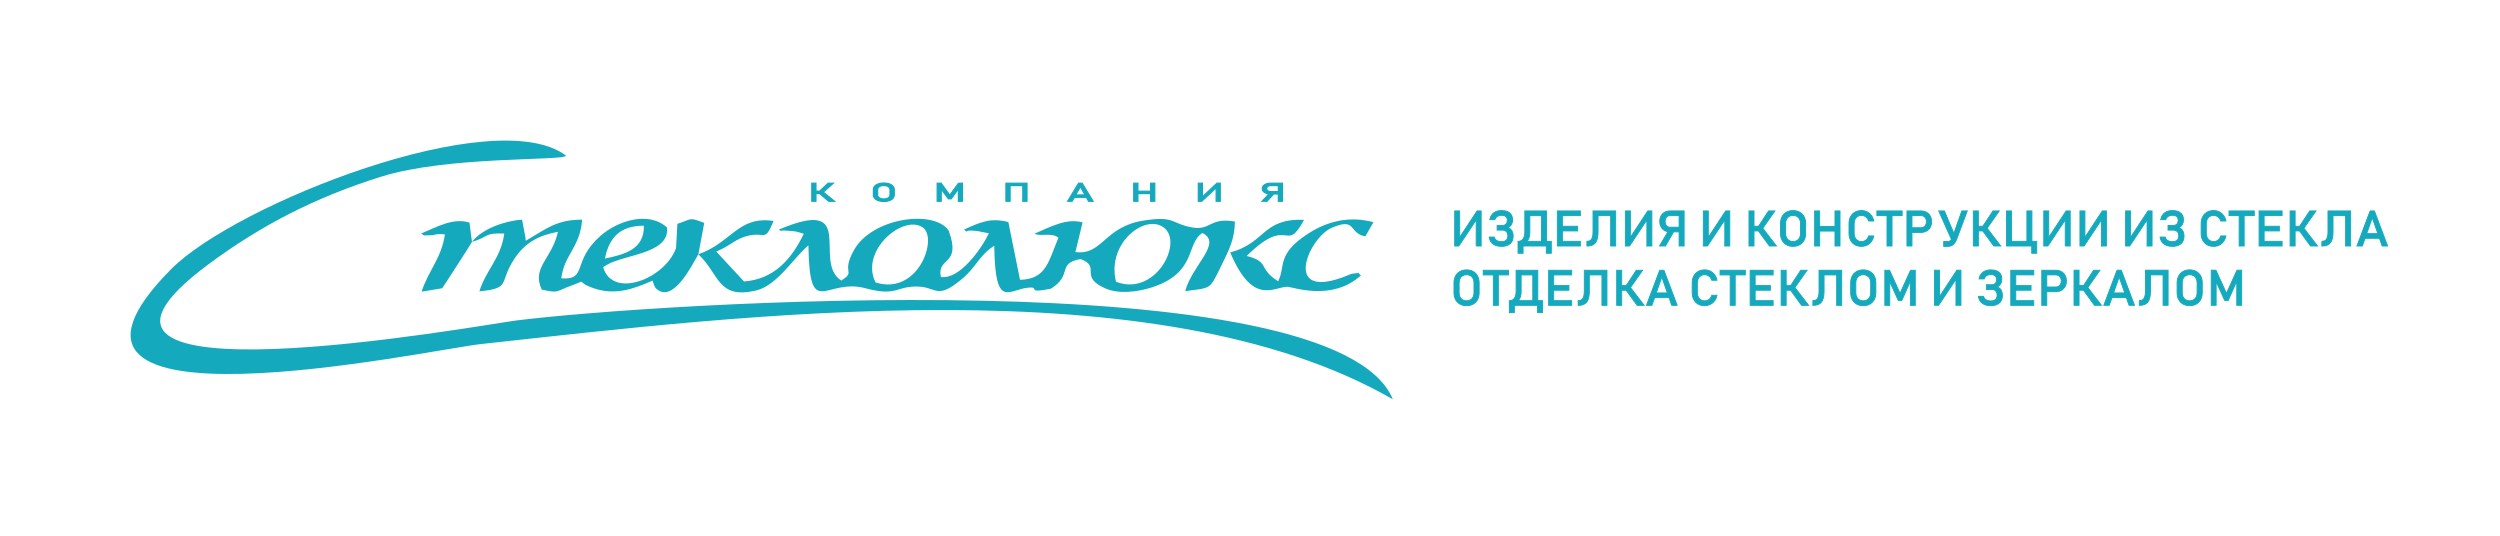 <?xml version="1.0" encoding="UTF-8"?>
<!DOCTYPE svg PUBLIC "-//W3C//DTD SVG 1.1//EN" "http://www.w3.org/Graphics/SVG/1.1/DTD/svg11.dtd">
<!-- Creator: CorelDRAW 2019 (64-Bit Оценочная версия) -->
<svg xmlns="http://www.w3.org/2000/svg" xml:space="preserve" width="210mm" height="45mm" version="1.1" style="shape-rendering:geometricPrecision; text-rendering:geometricPrecision; image-rendering:optimizeQuality; fill-rule:evenodd; clip-rule:evenodd"
viewBox="0 0 21000 4500"
 xmlns:xlink="http://www.w3.org/1999/xlink"
 xmlns:xodm="http://www.corel.com/coreldraw/odm/2003">
 <defs>
  <style type="text/css">
   <![CDATA[
    .str0 {stroke:#14A9BD;stroke-width:10;stroke-miterlimit:22.926}
    .str1 {stroke:#14A9BD;stroke-width:7.62;stroke-miterlimit:22.926}
    .fil0 {fill:#14A9BD}
    .fil1 {fill:#14A9BD;fill-rule:nonzero}
   ]]>
  </style>
 </defs>
 <g id="Слой_x0020_1">
  <g id="_2787014094352">
   <g>
    <g>
     <path class="fil0" d="M11699.9 3354.39c-485.97,-1181.57 -6226.01,-806.09 -7364.52,-662.17 -287.16,36.31 -4245.49,758.02 -2583.66,-472.87 445.6,-330.04 900.39,-563.35 1450.69,-735.56 563.56,-176.36 1542.6,-130.11 1552.31,-176.63 -601.2,-450.38 -2774.55,407.65 -3315.78,952.25 -1450.89,1459.95 2159.59,678.7 2604.54,630.22 2181.33,-237.69 5678.41,-678.11 7656.42,464.76z"/>
     <path class="fil0" d="M9374.77 2367.16c-83.79,-330.83 260.32,-588.51 412.98,-445.66 143.93,134.69 -87.72,570.12 -412.98,445.66zm-2019.6 5.65c-135.54,-263.11 227.87,-574.08 394.94,-463.15 132.81,88.19 -36,575.98 -394.94,463.15zm-1489.04 -236.98c179.58,168.44 159.4,378.4 481.61,305.23 177.82,-40.38 309.79,-265.7 442.95,-380.38 10.04,639.43 141.37,269.2 480.4,360.9 262.96,71.13 252.55,-18.16 435.24,-14.56 166.25,3.28 159.26,116.22 375.89,-65.22 121.56,-101.81 141.88,-197.44 269.5,-277.23 8.21,556.3 123.57,356.63 301.11,350.63 80.56,-2.72 -34.88,51.81 174.28,9.91 189.19,-116.6 45.59,-212.67 250.5,-249.28 176.13,67.94 -19.22,146.44 207.09,246.57 113.91,50.4 271.77,29.58 388.1,-7.61 384.81,-123.02 287.59,-371.32 427.06,-457.72 171.68,84.68 -82.71,265.37 -144.36,488.29 223.64,-29.67 201.85,-7.36 305.74,-218.21 64.99,-131.9 109.07,-217.26 112.17,-366.27 -218.25,-37.3 -198.87,78.81 -362.31,49.14 -174.97,-31.76 -139.36,-98.49 -401.76,-57.81 -339.34,52.6 -344.78,294.34 -576.07,265.06l60.34 -248.73c-134.15,-38.71 -270.99,38.04 -403.41,94.31 45.36,27.12 142.8,-13.71 200.84,34.3 -83.37,196.46 -100.79,348.8 -323.07,353.36l-97.87 -484.99c-146.09,-39.08 -234.58,0 -373.31,63.45 71.29,46.9 -38.01,-5.69 108.54,11.12l101.59 19.54c-69.13,142.65 -251.81,390.87 -403.55,367.15 -37.24,-172.86 176.53,-89.49 65.37,-389.49 -120.62,-179.38 -643.92,-111.09 -796.65,165.76 -110.9,201.04 24.68,171.09 -105.42,253.51 -247.98,-156.04 149.8,-714.34 -523.92,-428 51,33.68 -20.86,-0.59 64.08,8.96 8.87,0.99 38.18,1.97 47.44,3.21 6.47,0.87 18.53,2.12 24.44,3.05 5.94,0.93 19.38,4.25 24.24,5.13l49.08 14.46c-104.51,216.3 -250.98,382.31 -502.36,401.14l-233.16 -251.75c124.45,-49.28 163.53,-113.33 283.13,-135.82 133.76,-25.14 124.03,55.17 198.58,-120.91 -299.34,-44.95 -353.5,184.11 -632.09,279.8z"/>
     <path class="fil0" d="M5081.2 2171.9c38.22,-188.46 136.65,-275.07 327.05,-276.08 5.65,194.62 -155.03,241.05 -327.05,276.08zm-1116.61 -140.32c146.41,-41.61 96.3,-77.28 271.14,-69.57 -27.37,206.65 -152.05,302.75 -208.99,485.06 270.88,-26.34 159.94,-69.32 292.64,-271.14 91.51,-139.16 204.76,-198.42 367.23,-228.83 -50.04,229.09 -223.07,297.57 -136.08,485.39 150.53,33.01 114.87,14.25 243.42,-31.63 158.47,-56.55 25.15,-39.23 187.12,18.25 180.86,64.19 333.59,11.9 500.52,-62.2l11.39 34.91c5.24,10.32 9.23,22.54 14.5,27.82 143.55,143.66 308.03,-199.25 358.65,-283.81l49.41 -263.46c-132.45,-50.02 -96.36,-33.95 -225.48,7.72l-11.34 204.03c-93.12,257.7 -532.35,430.11 -612,161.53 135.13,-113.56 559.64,-98.03 536.6,-334.34 -155.79,-141.7 -416.45,-56.74 -560.69,70.95 -242.83,214.96 -103.62,371.52 -327.66,355.83 22.18,-197.72 156.83,-256.95 174.98,-492.97 -213.99,-0.16 -297.8,75.12 -472.89,176.85 -2.53,-5.07 -1.99,-14.27 -2.34,-16.86 -0.36,-2.71 -1.91,-14.15 -2.4,-17.66l-27.07 -142.43c-145.48,9.7 -337.93,78.2 -420.66,186.56z"/>
     <path class="fil0" d="M11431.73 2313.16c-55.76,-39.69 30.84,-21.85 -56.02,-16.23 -28.05,1.81 -39.89,10.36 -66.68,21.01 -545.58,216.86 -319.77,-319.38 -122.43,-404.43 212.19,-91.45 138.66,47.35 282.04,71.85l68.49 -118.86c-195.98,-53.41 -381.75,-12.66 -550.66,97.25 -265.95,173.05 -185.72,271.12 -249.84,398.68 -173.34,-105.93 -64.97,-162.11 -264.73,-212.26 362.17,-356.53 322.48,-6.65 481.72,-303.13 -349.35,-16.03 -322.15,195.36 -619.69,273.38 188.7,447.1 358.4,293.25 477.81,288.32 41.59,-1.71 373.37,128.76 619.99,-95.58z"/>
     <path class="fil0" d="M3964.59 2031.58l-21.39 -162.01c-136.44,-41.76 -270.46,34.68 -405.09,91.88 36.49,21.65 -4.21,15.48 85.96,14.68 24.97,-0.23 30.73,-14.75 113.28,-7.44 -28.87,200.92 -138.1,302.43 -195.81,481.03l172.36 -28.36c15.86,-19.9 244.98,-377.02 250.69,-389.78z"/>
    </g>
    <path class="fil1 str0" d="M6883.51 1607.5l72.47 -68.59 43.99 0 -98.75 87.29 -17.71 -18.7zm-0.18 16.52l30.72 -10.99 96.4 77.91 -48.6 0 -78.52 -66.92zm-64.26 -85.11l35.06 0 0 152.03 -35.06 0 0 -152.03zm17 66.41l78.16 0 0 20.27 -78.16 0 0 -20.27zm588.04 87.19c-17.42,0 -32.78,-2.32 -46.09,-6.96 -13.26,-4.64 -23.51,-11.17 -30.79,-19.66 -7.26,-8.46 -10.91,-18.28 -10.91,-29.41l0 -43.08c0,-11.17 3.65,-20.98 10.91,-29.44 7.28,-8.46 17.53,-15.02 30.79,-19.66 13.31,-4.64 28.67,-6.96 46.09,-6.96 17.35,0 32.71,2.32 46.02,6.96 13.26,4.64 23.58,11.2 30.86,19.66 7.26,8.46 10.89,18.27 10.89,29.44l0 43.08c0,11.13 -3.63,20.95 -10.89,29.41 -7.28,8.49 -17.6,15.02 -30.86,19.66 -13.31,4.64 -28.67,6.96 -46.02,6.96zm0 -21.02c10.25,0 19.35,-1.43 27.21,-4.25 7.85,-2.82 13.9,-6.81 18.17,-12.02 4.34,-5.18 6.46,-11.17 6.46,-18.03l0 -44.54c0,-6.81 -2.12,-12.84 -6.46,-18.02 -4.27,-5.21 -10.32,-9.21 -18.17,-12.03 -7.86,-2.81 -16.96,-4.24 -27.21,-4.24 -10.32,0 -19.41,1.43 -27.28,4.24 -7.85,2.82 -13.88,6.82 -18.17,12.03 -4.34,5.18 -6.46,11.21 -6.46,18.02l0 44.54c0,6.86 2.12,12.85 6.46,18.03 4.29,5.21 10.32,9.2 18.17,12.02 7.87,2.82 16.96,4.25 27.28,4.25zm627.5 -132.58l32.78 0 0 152.03 -34.2 0 0 -113.85 1.76 6.68 -61.51 86.04 -24.39 0 -61.51 -83.94 1.69 -8.78 0 113.85 -34.18 0 0 -152.03 32.83 0 73.36 100.39 73.37 -100.39zm540.05 0l35.08 0 0 152.03 -35.08 0 0 -152.03zm-141.89 0l35.06 0 0 152.03 -35.06 0 0 -152.03zm21.8 0l138.69 0 0 20.3 -138.69 0 0 -20.3zm588.56 0l29.86 0 92.11 152.03 -37.82 0 -69.24 -122.66 -69.21 122.66 -37.81 0 92.11 -152.03zm-49.67 98.39l131.42 0 0 20.27 -131.42 0 0 -20.27zm654.83 -98.39l35.08 0 0 152.03 -35.08 0 0 -152.03zm-141.9 0l35.07 0 0 152.03 -35.07 0 0 -152.03zm21.81 67.02l138.69 0 0 20.27 -138.69 0 0 -20.27zm670.3 84.9l0 -119.52 4.11 2.75 -125.19 116.77 -28.73 0 0 -151.92 34.71 0 0 121.3 -4.1 -2.75 125.54 -118.55 28.38 0 0 151.92 -34.72 0zm459.86 -61.06c-14.31,0 -26.98,-1.89 -37.87,-5.64 -10.98,-3.78 -19.47,-9.06 -25.52,-15.95 -6.09,-6.85 -9.08,-14.81 -9.08,-23.88l0 0c0,-9.06 2.99,-17.02 8.97,-23.91 6.04,-6.85 14.47,-12.17 25.45,-15.95 10.96,-3.75 23.62,-5.64 38.05,-5.64l82.09 0 0 20.31 -83.5 0c-6.74,0 -12.67,1.03 -17.76,3.14 -5.11,2.07 -9.04,5.03 -11.85,8.81 -2.81,3.82 -4.22,8.21 -4.22,13.24l0 0c0,5 1.41,9.42 4.22,13.21 2.81,3.82 6.8,6.74 11.96,8.85 5.16,2.07 11.03,3.14 17.65,3.14l83.5 0 0 20.27 -82.09 0zm-7.03 -9.49l34.88 4.78 -60.69 65.88 -41.57 0 67.38 -70.66zm69.37 -81.48l35.06 0 0 152.14 -35.06 0 0 -152.14z"/>
   </g>
   <path class="fil1 str1" d="M12399.9 2066.32l0 -231.74 4.95 5.33 -150.77 226.41 -34.6 0 0 -294.57 41.81 0 0 235.2 -4.94 -5.33 151.19 -229.87 34.17 0 0 294.57 -41.81 0zm211.61 3.25c-19.13,0 -36.01,-3.04 -50.56,-9.2 -14.55,-6.16 -26.26,-15.15 -35.16,-26.92 -8.9,-11.76 -14.49,-25.88 -16.88,-42.34l0 0 43.07 0 0 0c2.62,12.31 9.26,21.86 20.06,28.57 10.73,6.79 24.57,10.18 41.59,10.18 16.67,0 29.59,-4.16 38.7,-12.46 9.04,-8.37 13.63,-20.14 13.63,-35.43l0 -0.21c0,-15.5 -4.03,-27.54 -12.08,-36.05 -8.12,-8.51 -19.42,-12.8 -34.03,-12.8l-44.07 0 0 -39.3 44.07 0c13.06,0 23.23,-3.74 30.36,-11.14 7.2,-7.48 10.81,-17.99 10.81,-31.63l0 -1.86c0,-13.36 -4.17,-23.46 -12.36,-30.31 -8.2,-6.78 -19.91,-10.17 -35.24,-10.17 -14.33,0 -26.48,3.18 -36.29,9.61 -9.89,6.37 -16.68,15.43 -20.41,27.06l0 0 -42.8 0 0 0c3.32,-16.12 9.25,-29.89 17.94,-41.38 8.75,-11.49 19.84,-20.21 33.33,-26.16 13.56,-5.95 28.88,-8.92 46.12,-8.92 20.05,0 37,2.9 51.05,8.72 13.98,5.81 24.65,14.46 31.92,25.88 7.34,11.41 11.02,25.39 11.02,42.07l0 1.59c0,15.57 -3.53,29.06 -10.6,40.48 -6.99,11.42 -17.02,19.79 -30.01,25.19 14.47,3.39 25.71,11.28 33.62,23.73 7.98,12.46 11.93,28.3 11.93,47.68l0 0.14c0,17.99 -3.88,33.35 -11.59,46.15 -7.76,12.8 -18.99,22.49 -33.75,29.2 -14.76,6.71 -32.55,10.03 -53.39,10.03zm140.28 -42.34l1.91 0c17.37,0 30.86,-6.92 40.39,-20.69 9.61,-13.77 14.41,-33.22 14.41,-58.2l0 -176.59 42.23 0 0 180.26c0,21.59 -3.67,40.06 -11.02,55.36 -7.27,15.22 -17.86,26.91 -31.71,34.94 -13.91,8.03 -30.64,12.04 -50.2,12.04l-6.01 0 0 -27.12zm-0.2 0l42.23 0 0 100.33 -42.23 0 0 -100.33zm0 0l260.71 0 0 39.3 -260.71 0 0 -39.3zm237.34 0l42.16 0 0 100.33 -42.16 0 0 -100.33zm-40.39 -255.48l42.23 0 0 294.78 -42.23 0 0 -294.78zm-113.77 0l136.15 0 0 39.38 -136.15 0 0 -39.38zm246.99 0l42.23 0 0 294.78 -42.23 0 0 -294.78zm20.47 255.48l172.81 0 0 39.3 -172.81 0 0 -39.3zm0 -126.7l150 0 0 39.3 -150 0 0 -39.3zm0 -128.78l172.81 0 0 39.38 -172.81 0 0 -39.38zm227.64 255.48l0 0c12.07,0 21.96,-2.77 29.44,-8.24 7.49,-5.46 13.07,-13.98 16.67,-25.53 3.6,-11.56 5.37,-26.57 5.37,-45.12l0 -176.59 42.23 0 0 174.17c0,28.37 -3.11,51.41 -9.32,68.99 -6.22,17.64 -15.89,30.65 -28.95,39.03 -13.14,8.37 -30.23,12.59 -51.35,12.59l-4.09 0 0 -39.3zm199.64 -255.48l42.16 0 0 294.78 -42.16 0 0 -294.78zm-121.89 0l144.2 0 0 39.38 -144.2 0 0 -39.38zm426.2 294.57l0 -231.74 4.95 5.33 -150.77 226.41 -34.6 0 0 -294.57 41.8 0 0 235.2 -4.94 -5.33 151.19 -229.87 34.18 0 0 294.57 -41.81 0zm195.51 -118.39c-17.23,0 -32.48,-3.67 -45.62,-10.94 -13.2,-7.33 -23.45,-17.57 -30.71,-30.93 -7.35,-13.28 -10.95,-28.71 -10.95,-46.29l0 0c0,-17.58 3.6,-33.01 10.8,-46.36 7.27,-13.29 17.44,-23.6 30.65,-30.93 13.21,-7.27 28.45,-10.94 45.83,-10.94l98.86 0 0 39.38 -100.55 0c-8.13,0 -15.26,2 -21.4,6.09 -6.15,4.01 -10.88,9.75 -14.27,17.09 -3.39,7.4 -5.08,15.91 -5.08,25.67l0 0c0,9.69 1.69,18.27 5.08,25.6 3.39,7.41 8.2,13.08 14.41,17.16 6.22,4.02 13.28,6.09 21.26,6.09l100.55 0 0 39.31 -98.86 0zm-8.48 -18.41l42.03 9.27 -73.09 127.74 -50.07 0 81.13 -137.01zm83.54 -157.98l42.23 0 0 294.99 -42.23 0 0 -294.99zm383.95 294.78l0 -231.74 4.95 5.33 -150.78 226.41 -34.59 0 0 -294.57 41.8 0 0 235.2 -4.94 -5.33 151.19 -229.87 34.18 0 0 294.57 -41.81 0zm280.7 -161.57l87.29 -133 52.96 0 -118.92 169.26 -21.33 -36.26zm-0.2 32.04l37 -21.32 116.09 151.06 -58.54 0 -94.55 -129.74zm-77.4 -165.04l42.23 0 0 294.78 -42.23 0 0 -294.78zm20.47 128.78l94.14 0 0 39.3 -94.14 0 0 -39.3zm349.87 169.04c-20.97,0 -39.47,-4.49 -55.49,-13.49 -15.97,-8.99 -28.32,-21.66 -37.08,-38.13 -8.76,-16.4 -13.13,-35.42 -13.13,-57.01l0 -83.52c0,-21.66 4.37,-40.69 13.13,-57.09 8.76,-16.4 21.11,-29.13 37.08,-38.13 16.02,-8.99 34.52,-13.49 55.49,-13.49 20.91,0 39.41,4.5 55.44,13.49 15.96,9 28.39,21.73 37.14,38.13 8.76,16.4 13.14,35.43 13.14,57.09l0 83.52c0,21.59 -4.38,40.61 -13.14,57.01 -8.75,16.47 -21.18,29.14 -37.14,38.13 -16.03,9 -34.53,13.49 -55.44,13.49zm0 -40.75c12.36,0 23.31,-2.77 32.77,-8.24 9.46,-5.46 16.74,-13.21 21.89,-23.32 5.23,-10.03 7.77,-21.65 7.77,-34.94l0 -86.36c0,-13.21 -2.54,-24.91 -7.77,-34.94 -5.15,-10.1 -12.43,-17.85 -21.89,-23.32 -9.46,-5.47 -20.41,-8.24 -32.77,-8.24 -12.42,0 -23.37,2.77 -32.83,8.24 -9.46,5.47 -16.74,13.22 -21.89,23.32 -5.22,10.03 -7.78,21.73 -7.78,34.94l0 86.36c0,13.29 2.56,24.91 7.78,34.94 5.15,10.11 12.43,17.86 21.89,23.32 9.46,5.47 20.41,8.24 32.83,8.24zm352.06 -257.07l42.23 0 0 294.78 -42.23 0 0 -294.78zm-170.88 0l42.23 0 0 294.78 -42.23 0 0 -294.78zm26.26 129.95l167.01 0 0 39.31 -167.01 0 0 -39.31zm367.04 167.87c-20.84,0 -39.13,-4.49 -54.95,-13.56 -15.82,-9.06 -28.03,-21.93 -36.72,-38.54 -8.68,-16.61 -12.99,-35.91 -12.99,-57.78l0 -80.89c0,-21.87 4.31,-41.17 12.99,-57.78 8.69,-16.61 20.9,-29.48 36.72,-38.61 15.82,-9.14 34.11,-13.7 54.95,-13.7 17.22,0 33.11,3.66 47.59,10.86 14.48,7.2 26.55,17.44 36.3,30.72 9.74,13.22 16.31,28.58 19.77,46.02l0 0 -43.29 0 0 0c-2.61,-9.2 -6.99,-17.44 -13.13,-24.63 -6.15,-7.27 -13.35,-12.8 -21.62,-16.75 -8.25,-3.87 -16.79,-5.88 -25.62,-5.88 -12.29,0 -23.02,2.91 -32.28,8.72 -9.25,5.81 -16.45,13.98 -21.53,24.42 -5.09,10.52 -7.64,22.7 -7.64,36.61l0 80.89c0,13.77 2.55,25.95 7.64,36.47 5.08,10.58 12.28,18.68 21.53,24.42 9.26,5.75 19.99,8.65 32.28,8.65 8.96,0 17.51,-1.8 25.77,-5.46 8.19,-3.67 15.32,-9.07 21.47,-16.26 6.14,-7.13 10.52,-15.64 13.13,-25.54l0 0 43.29 0 0 0c-3.46,17.44 -10.1,32.8 -19.92,46.02 -9.74,13.28 -21.89,23.52 -36.36,30.72 -14.48,7.27 -30.3,10.86 -47.38,10.86zm214.56 -273.67l42.16 0 0 270.63 -42.16 0 0 -270.63zm-85.09 -24.15l212.27 0 0 39.38 -212.27 0 0 -39.38zm274.38 141.09l96.19 0c9.1,0 17.08,-2.07 24,-6.29 6.92,-4.15 12.22,-10.11 16.03,-17.79 3.82,-7.75 5.72,-16.6 5.72,-26.57l0 0c0,-10.17 -1.9,-19.1 -5.72,-26.78 -3.81,-7.68 -9.11,-13.7 -16.03,-17.92 -6.92,-4.29 -14.9,-6.36 -24,-6.36l-96.19 0 0 -39.38 94.77 0c17.94,0 33.69,3.74 47.38,11.28 13.64,7.47 24.23,18.06 31.71,31.69 7.56,13.7 11.3,29.48 11.3,47.47l0 0c0,17.99 -3.74,33.77 -11.3,47.33 -7.48,13.57 -18.07,24.08 -31.71,31.49 -13.69,7.47 -29.44,11.21 -47.38,11.21l-94.77 0 0 -39.38zm-21.75 -141.09l42.23 0 0 294.78 -42.23 0 0 -294.78zm266.89 0l47.95 0 88.35 211.05 -27.26 33.08 -109.04 -244.13zm152.04 233.75c-5.37,14.32 -11.44,26.22 -18.29,35.57 -6.84,9.41 -14.9,16.53 -24.22,21.31 -9.32,4.77 -20.27,7.19 -32.76,7.19l-34.97 0 0 -40.75 34.97 0c6.35,0 11.93,-1.46 16.8,-4.43 4.95,-2.98 9.25,-7.34 13.07,-13.08 3.81,-5.74 7.27,-13.01 10.45,-21.8l76.97 -217.76 45.9 0 -87.92 233.75zm216.19 -100.75l87.29 -133 52.96 0 -118.92 169.26 -21.33 -36.26zm-0.2 32.04l37 -21.32 116.09 151.06 -58.54 0 -94.55 -129.74zm-77.4 -165.04l42.23 0 0 294.78 -42.23 0 0 -294.78zm20.47 128.78l94.14 0 0 39.3 -94.14 0 0 -39.3zm429.53 -128.78l42.23 0 0 294.78 -42.23 0 0 -294.78zm-144.62 255.48l200.06 0 0 39.3 -200.06 0 0 -39.3zm185.23 0l42.16 0 0 100.33 -42.16 0 0 -100.33zm-211.49 -255.48l42.22 0 0 294.78 -42.22 0 0 -294.78zm493 294.57l0 -231.74 4.95 5.33 -150.77 226.41 -34.6 0 0 -294.57 41.8 0 0 235.2 -4.94 -5.33 151.2 -229.87 34.17 0 0 294.57 -41.81 0zm303.91 0l0 -231.74 4.95 5.33 -150.78 226.41 -34.59 0 0 -294.57 41.8 0 0 235.2 -4.94 -5.33 151.19 -229.87 34.18 0 0 294.57 -41.81 0zm383.52 0l0 -231.74 4.95 5.33 -150.77 226.41 -34.6 0 0 -294.57 41.8 0 0 235.2 -4.94 -5.33 151.19 -229.87 34.18 0 0 294.57 -41.81 0zm211.61 3.25c-19.14,0 -36.02,-3.04 -50.56,-9.2 -14.55,-6.16 -26.27,-15.15 -35.17,-26.92 -8.9,-11.76 -14.48,-25.88 -16.88,-42.34l0 0 43.08 0 0 0c2.61,12.31 9.26,21.86 20.05,28.57 10.74,6.79 24.58,10.18 41.6,10.18 16.67,0 29.59,-4.16 38.7,-12.46 9.04,-8.37 13.62,-20.14 13.62,-35.43l0 -0.21c0,-15.5 -4.02,-27.54 -12.07,-36.05 -8.12,-8.51 -19.42,-12.8 -34.03,-12.8l-44.07 0 0 -39.3 44.07 0c13.06,0 23.22,-3.74 30.36,-11.14 7.2,-7.48 10.8,-17.99 10.8,-31.63l0 -1.86c0,-13.36 -4.16,-23.46 -12.35,-30.31 -8.2,-6.78 -19.92,-10.17 -35.24,-10.17 -14.33,0 -26.49,3.18 -36.29,9.61 -9.89,6.37 -16.68,15.43 -20.41,27.06l0 0 -42.81 0 0 0c3.33,-16.12 9.26,-29.89 17.95,-41.38 8.75,-11.49 19.83,-20.21 33.33,-26.16 13.56,-5.95 28.88,-8.92 46.11,-8.92 20.06,0 37.01,2.9 51.06,8.72 13.98,5.81 24.65,14.46 31.91,25.88 7.35,11.41 11.02,25.39 11.02,42.07l0 1.59c0,15.57 -3.53,29.06 -10.59,40.48 -6.99,11.42 -17.02,19.79 -30.01,25.19 14.47,3.39 25.71,11.28 33.61,23.73 7.98,12.46 11.93,28.3 11.93,47.68l0 0.14c0,17.99 -3.87,33.35 -11.58,46.15 -7.77,12.8 -18.99,22.49 -33.75,29.2 -14.76,6.71 -32.55,10.03 -53.39,10.03zm347.16 0c-20.84,0 -39.13,-4.49 -54.94,-13.56 -15.82,-9.06 -28.04,-21.93 -36.72,-38.54 -8.69,-16.61 -12.99,-35.91 -12.99,-57.78l0 -80.89c0,-21.87 4.3,-41.17 12.99,-57.78 8.68,-16.61 20.9,-29.48 36.72,-38.61 15.81,-9.14 34.1,-13.7 54.94,-13.7 17.23,0 33.12,3.66 47.59,10.86 14.48,7.2 26.55,17.44 36.3,30.72 9.75,13.22 16.32,28.58 19.78,46.02l0 0 -43.29 0 0 0c-2.62,-9.2 -6.99,-17.44 -13.14,-24.63 -6.14,-7.27 -13.35,-12.8 -21.61,-16.75 -8.26,-3.87 -16.8,-5.88 -25.63,-5.88 -12.29,0 -23.02,2.91 -32.28,8.72 -9.24,5.81 -16.45,13.98 -21.53,24.42 -5.08,10.52 -7.63,22.7 -7.63,36.61l0 80.89c0,13.77 2.55,25.95 7.63,36.47 5.08,10.58 12.29,18.68 21.53,24.42 9.26,5.75 19.99,8.65 32.28,8.65 8.96,0 17.51,-1.8 25.77,-5.46 8.2,-3.67 15.33,-9.07 21.47,-16.26 6.15,-7.13 10.52,-15.64 13.14,-25.54l0 0 43.29 0 0 0c-3.46,17.44 -10.11,32.8 -19.92,46.02 -9.75,13.28 -21.89,23.52 -36.36,30.72 -14.49,7.27 -30.3,10.86 -47.39,10.86zm214.57 -273.67l42.16 0 0 270.63 -42.16 0 0 -270.63zm-85.09 -24.15l212.27 0 0 39.38 -212.27 0 0 -39.38zm252.63 0l42.23 0 0 294.78 -42.23 0 0 -294.78zm20.47 255.48l172.81 0 0 39.3 -172.81 0 0 -39.3zm0 -126.7l150 0 0 39.3 -150 0 0 -39.3zm0 -128.78l172.81 0 0 39.38 -172.81 0 0 -39.38zm317.6 133l87.29 -133 52.96 0 -118.92 169.26 -21.33 -36.26zm-0.2 32.04l37 -21.32 116.09 151.06 -58.54 0 -94.55 -129.74zm-77.4 -165.04l42.23 0 0 294.78 -42.23 0 0 -294.78zm20.47 128.78l94.13 0 0 39.3 -94.13 0 0 -39.3zm246.28 126.7l0 0c12.08,0 21.97,-2.77 29.45,-8.24 7.49,-5.46 13.06,-13.98 16.66,-25.53 3.6,-11.56 5.37,-26.57 5.37,-45.12l0 -176.59 42.23 0 0 174.17c0,28.37 -3.1,51.41 -9.32,68.99 -6.21,17.64 -15.89,30.65 -28.95,39.03 -13.13,8.37 -30.23,12.59 -51.34,12.59l-4.1 0 0 -39.3zm199.64 -255.48l42.16 0 0 294.78 -42.16 0 0 -294.78zm-121.89 0l144.2 0 0 39.38 -144.2 0 0 -39.38zm327.76 0l35.96 0 110.93 294.78 -45.55 0 -83.4 -237.83 -83.32 237.83 -45.55 0 110.93 -294.78zm-59.81 190.78l158.25 0 0 39.3 -158.25 0 0 -39.3zm-7530.18 605.33c-20.97,0 -39.48,-4.49 -55.5,-13.49 -15.96,-8.99 -28.32,-21.66 -37.08,-38.13 -8.75,-16.4 -13.13,-35.42 -13.13,-57.01l0 -83.52c0,-21.66 4.38,-40.69 13.13,-57.09 8.76,-16.4 21.12,-29.13 37.08,-38.13 16.02,-8.99 34.53,-13.49 55.5,-13.49 20.91,0 39.41,4.5 55.43,13.49 15.96,9 28.39,21.73 37.15,38.13 8.76,16.4 13.13,35.43 13.13,57.09l0 83.52c0,21.59 -4.37,40.61 -13.13,57.01 -8.76,16.47 -21.19,29.14 -37.15,38.13 -16.02,9 -34.52,13.49 -55.43,13.49zm0 -40.75c12.36,0 23.31,-2.77 32.77,-8.24 9.46,-5.46 16.73,-13.21 21.89,-23.32 5.22,-10.03 7.76,-21.65 7.76,-34.94l0 -86.36c0,-13.21 -2.54,-24.91 -7.76,-34.94 -5.16,-10.1 -12.43,-17.85 -21.89,-23.32 -9.46,-5.47 -20.41,-8.24 -32.77,-8.24 -12.42,0 -23.37,2.77 -32.83,8.24 -9.46,5.47 -16.74,13.22 -21.89,23.32 -5.23,10.03 -7.78,21.73 -7.78,34.94l0 86.36c0,13.29 2.55,24.91 7.78,34.94 5.15,10.11 12.43,17.86 21.89,23.32 9.46,5.47 20.41,8.24 32.83,8.24zm224.88 -232.92l42.16 0 0 270.63 -42.16 0 0 -270.63zm-85.09 -24.15l212.27 0 0 39.38 -212.27 0 0 -39.38zm219.72 255.48l1.91 0c17.37,0 30.86,-6.92 40.39,-20.69 9.6,-13.77 14.41,-33.22 14.41,-58.2l0 -176.59 42.23 0 0 180.26c0,21.59 -3.67,40.06 -11.02,55.36 -7.27,15.22 -17.86,26.91 -31.71,34.94 -13.91,8.03 -30.65,12.04 -50.2,12.04l-6.01 0 0 -27.12zm-0.2 0l42.22 0 0 100.33 -42.22 0 0 -100.33zm0 0l260.71 0 0 39.3 -260.71 0 0 -39.3zm237.34 0l42.16 0 0 100.33 -42.16 0 0 -100.33zm-40.39 -255.48l42.23 0 0 294.78 -42.23 0 0 -294.78zm-113.77 0l136.15 0 0 39.38 -136.15 0 0 -39.38zm246.99 0l42.23 0 0 294.78 -42.23 0 0 -294.78zm20.47 255.48l172.81 0 0 39.3 -172.81 0 0 -39.3zm0 -126.7l150 0 0 39.3 -150 0 0 -39.3zm0 -128.78l172.81 0 0 39.38 -172.81 0 0 -39.38zm227.64 255.48l0 0c12.07,0 21.96,-2.77 29.44,-8.24 7.49,-5.46 13.06,-13.98 16.67,-25.53 3.6,-11.56 5.36,-26.57 5.36,-45.12l0 -176.59 42.23 0 0 174.17c0,28.37 -3.1,51.41 -9.31,68.99 -6.22,17.64 -15.89,30.65 -28.96,39.03 -13.13,8.37 -30.22,12.59 -51.34,12.59l-4.09 0 0 -39.3zm199.63 -255.48l42.16 0 0 294.78 -42.16 0 0 -294.78zm-121.89 0l144.2 0 0 39.38 -144.2 0 0 -39.38zm323.39 133l87.28 -133 52.97 0 -118.92 169.26 -21.33 -36.26zm-0.21 32.04l37.01 -21.32 116.08 151.06 -58.53 0 -94.56 -129.74zm-77.39 -165.04l42.23 0 0 294.78 -42.23 0 0 -294.78zm20.47 128.78l94.13 0 0 39.3 -94.13 0 0 -39.3zm340.62 -128.78l35.95 0 110.94 294.78 -45.55 0 -83.4 -237.83 -83.32 237.83 -45.55 0 110.93 -294.78zm-59.81 190.78l158.25 0 0 39.3 -158.25 0 0 -39.3zm437.55 107.04c-20.84,0 -39.13,-4.49 -54.95,-13.56 -15.81,-9.06 -28.03,-21.93 -36.71,-38.54 -8.69,-16.61 -13,-35.91 -13,-57.78l0 -80.89c0,-21.87 4.31,-41.17 13,-57.78 8.68,-16.61 20.9,-29.48 36.71,-38.61 15.82,-9.14 34.11,-13.7 54.95,-13.7 17.23,0 33.12,3.66 47.59,10.86 14.48,7.2 26.55,17.44 36.3,30.72 9.74,13.22 16.32,28.58 19.77,46.02l0 0 -43.29 0 0 0c-2.61,-9.2 -6.99,-17.44 -13.13,-24.63 -6.14,-7.27 -13.35,-12.8 -21.62,-16.75 -8.25,-3.87 -16.79,-5.88 -25.62,-5.88 -12.29,0 -23.02,2.91 -32.28,8.72 -9.25,5.81 -16.45,13.98 -21.53,24.42 -5.09,10.52 -7.64,22.7 -7.64,36.61l0 80.89c0,13.77 2.55,25.95 7.64,36.47 5.08,10.58 12.28,18.68 21.53,24.42 9.26,5.75 19.99,8.65 32.28,8.65 8.96,0 17.51,-1.8 25.77,-5.46 8.19,-3.67 15.33,-9.07 21.47,-16.26 6.14,-7.13 10.52,-15.64 13.13,-25.54l0 0 43.29 0 0 0c-3.45,17.44 -10.1,32.8 -19.92,46.02 -9.74,13.28 -21.89,23.52 -36.36,30.72 -14.48,7.27 -30.3,10.86 -47.38,10.86zm214.57 -273.67l42.15 0 0 270.63 -42.15 0 0 -270.63zm-85.1 -24.15l212.27 0 0 39.38 -212.27 0 0 -39.38zm252.64 0l42.23 0 0 294.78 -42.23 0 0 -294.78zm20.47 255.48l172.8 0 0 39.3 -172.8 0 0 -39.3zm0 -126.7l150 0 0 39.3 -150 0 0 -39.3zm0 -128.78l172.8 0 0 39.38 -172.8 0 0 -39.38zm317.6 133l87.28 -133 52.97 0 -118.92 169.26 -21.33 -36.26zm-0.21 32.04l37.01 -21.32 116.08 151.06 -58.54 0 -94.55 -129.74zm-77.39 -165.04l42.23 0 0 294.78 -42.23 0 0 -294.78zm20.47 128.78l94.13 0 0 39.3 -94.13 0 0 -39.3zm246.28 126.7l0 0c12.07,0 21.96,-2.77 29.44,-8.24 7.5,-5.46 13.07,-13.98 16.67,-25.53 3.6,-11.56 5.37,-26.57 5.37,-45.12l0 -176.59 42.23 0 0 174.17c0,28.37 -3.11,51.41 -9.32,68.99 -6.22,17.64 -15.89,30.65 -28.95,39.03 -13.14,8.37 -30.23,12.59 -51.35,12.59l-4.09 0 0 -39.3zm199.64 -255.48l42.16 0 0 294.78 -42.16 0 0 -294.78zm-121.89 0l144.2 0 0 39.38 -144.2 0 0 -39.38zm345.34 297.82c-20.97,0 -39.47,-4.49 -55.49,-13.49 -15.96,-8.99 -28.32,-21.66 -37.08,-38.13 -8.76,-16.4 -13.13,-35.42 -13.13,-57.01l0 -83.52c0,-21.66 4.37,-40.69 13.13,-57.09 8.76,-16.4 21.12,-29.13 37.08,-38.13 16.02,-8.99 34.52,-13.49 55.49,-13.49 20.91,0 39.42,4.5 55.44,13.49 15.96,9 28.39,21.73 37.15,38.13 8.75,16.4 13.13,35.43 13.13,57.09l0 83.52c0,21.59 -4.38,40.61 -13.13,57.01 -8.76,16.47 -21.19,29.14 -37.15,38.13 -16.02,9 -34.53,13.49 -55.44,13.49zm0 -40.75c12.36,0 23.31,-2.77 32.77,-8.24 9.46,-5.46 16.74,-13.21 21.89,-23.32 5.23,-10.03 7.77,-21.65 7.77,-34.94l0 -86.36c0,-13.21 -2.54,-24.91 -7.77,-34.94 -5.15,-10.1 -12.43,-17.85 -21.89,-23.32 -9.46,-5.47 -20.41,-8.24 -32.77,-8.24 -12.42,0 -23.37,2.77 -32.83,8.24 -9.46,5.47 -16.73,13.22 -21.89,23.32 -5.22,10.03 -7.77,21.73 -7.77,34.94l0 86.36c0,13.29 2.55,24.91 7.77,34.94 5.16,10.11 12.43,17.86 21.89,23.32 9.46,5.47 20.41,8.24 32.83,8.24zm397.41 -257.07l39.47 0 0 294.78 -41.17 0 0 -220.74 2.12 12.94 -74.08 166.84 -29.38 0 -74.08 -162.75 2.06 -17.03 0 220.74 -41.17 0 0 -294.78 39.54 0 88.34 194.65 88.35 -194.65zm381.25 294.57l0 -231.74 4.95 5.33 -150.78 226.41 -34.59 0 0 -294.57 41.8 0 0 235.2 -4.94 -5.33 151.19 -229.87 34.18 0 0 294.57 -41.81 0zm291.23 3.25c-19.14,0 -36.02,-3.04 -50.56,-9.2 -14.55,-6.16 -26.27,-15.15 -35.17,-26.92 -8.9,-11.76 -14.48,-25.88 -16.88,-42.34l0 0 43.08 0 0 0c2.61,12.31 9.25,21.86 20.05,28.57 10.74,6.79 24.58,10.18 41.6,10.18 16.66,0 29.58,-4.16 38.7,-12.46 9.04,-8.37 13.62,-20.14 13.62,-35.43l0 -0.21c0,-15.5 -4.02,-27.54 -12.07,-36.05 -8.13,-8.51 -19.42,-12.8 -34.04,-12.8l-44.06 0 0 -39.3 44.06 0c13.07,0 23.23,-3.74 30.36,-11.14 7.21,-7.48 10.81,-17.99 10.81,-31.63l0 -1.86c0,-13.36 -4.16,-23.46 -12.36,-30.31 -8.19,-6.78 -19.91,-10.17 -35.24,-10.17 -14.32,0 -26.48,3.18 -36.29,9.61 -9.88,6.37 -16.67,15.43 -20.41,27.06l0 0 -42.8 0 0 0c3.33,-16.12 9.26,-29.89 17.94,-41.38 8.76,-11.49 19.84,-20.21 33.33,-26.16 13.57,-5.95 28.88,-8.92 46.12,-8.92 20.05,0 37.01,2.9 51.06,8.72 13.98,5.81 24.64,14.46 31.91,25.88 7.35,11.41 11.02,25.39 11.02,42.07l0 1.59c0,15.57 -3.53,29.06 -10.59,40.48 -6.99,11.42 -17.02,19.79 -30.01,25.19 14.47,3.39 25.7,11.28 33.61,23.73 7.98,12.46 11.93,28.3 11.93,47.68l0 0.14c0,17.99 -3.88,33.35 -11.58,46.15 -7.77,12.8 -18.99,22.49 -33.75,29.2 -14.77,6.71 -32.56,10.03 -53.39,10.03zm169.03 -297.82l42.23 0 0 294.78 -42.23 0 0 -294.78zm20.47 255.48l172.8 0 0 39.3 -172.8 0 0 -39.3zm0 -126.7l150 0 0 39.3 -150 0 0 -39.3zm0 -128.78l172.8 0 0 39.38 -172.8 0 0 -39.38zm261.74 141.09l96.19 0c9.1,0 17.08,-2.07 24,-6.29 6.92,-4.15 12.22,-10.11 16.03,-17.79 3.82,-7.75 5.72,-16.6 5.72,-26.57l0 0c0,-10.17 -1.9,-19.1 -5.72,-26.78 -3.81,-7.68 -9.11,-13.7 -16.03,-17.92 -6.92,-4.29 -14.9,-6.36 -24,-6.36l-96.19 0 0 -39.38 94.77 0c17.94,0 33.69,3.74 47.38,11.28 13.64,7.47 24.23,18.06 31.71,31.69 7.56,13.7 11.3,29.48 11.3,47.47l0 0c0,17.99 -3.74,33.77 -11.3,47.33 -7.48,13.57 -18.07,24.08 -31.71,31.49 -13.69,7.47 -29.44,11.21 -47.38,11.21l-94.77 0 0 -39.38zm-21.74 -141.09l42.23 0 0 294.78 -42.23 0 0 -294.78zm348.59 133l87.28 -133 52.97 0 -118.92 169.26 -21.33 -36.26zm-0.21 32.04l37.01 -21.32 116.08 151.06 -58.53 0 -94.56 -129.74zm-77.39 -165.04l42.23 0 0 294.78 -42.23 0 0 -294.78zm20.47 128.78l94.13 0 0 39.3 -94.13 0 0 -39.3zm340.62 -128.78l35.95 0 110.94 294.78 -45.55 0 -83.4 -237.83 -83.32 237.83 -45.55 0 110.93 -294.78zm-59.81 190.78l158.25 0 0 39.3 -158.25 0 0 -39.3zm247.06 64.7l0 0c12.07,0 21.96,-2.77 29.44,-8.24 7.49,-5.46 13.06,-13.98 16.67,-25.53 3.6,-11.56 5.36,-26.57 5.36,-45.12l0 -176.59 42.23 0 0 174.17c0,28.37 -3.1,51.41 -9.31,68.99 -6.22,17.64 -15.89,30.65 -28.96,39.03 -13.13,8.37 -30.23,12.59 -51.34,12.59l-4.09 0 0 -39.3zm199.63 -255.48l42.16 0 0 294.78 -42.16 0 0 -294.78zm-121.89 0l144.2 0 0 39.38 -144.2 0 0 -39.38zm345.35 297.82c-20.97,0 -39.48,-4.49 -55.5,-13.49 -15.96,-8.99 -28.32,-21.66 -37.07,-38.13 -8.76,-16.4 -13.14,-35.42 -13.14,-57.01l0 -83.52c0,-21.66 4.38,-40.69 13.14,-57.09 8.75,-16.4 21.11,-29.13 37.07,-38.13 16.02,-8.99 34.53,-13.49 55.5,-13.49 20.91,0 39.41,4.5 55.43,13.49 15.97,9 28.4,21.73 37.15,38.13 8.76,16.4 13.14,35.43 13.14,57.09l0 83.52c0,21.59 -4.38,40.61 -13.14,57.01 -8.75,16.47 -21.18,29.14 -37.15,38.13 -16.02,9 -34.52,13.49 -55.43,13.49zm0 -40.75c12.36,0 23.31,-2.77 32.77,-8.24 9.46,-5.46 16.73,-13.21 21.89,-23.32 5.22,-10.03 7.76,-21.65 7.76,-34.94l0 -86.36c0,-13.21 -2.54,-24.91 -7.76,-34.94 -5.16,-10.1 -12.43,-17.85 -21.89,-23.32 -9.46,-5.47 -20.41,-8.24 -32.77,-8.24 -12.42,0 -23.37,2.77 -32.83,8.24 -9.46,5.47 -16.74,13.22 -21.89,23.32 -5.23,10.03 -7.78,21.73 -7.78,34.94l0 86.36c0,13.29 2.55,24.91 7.78,34.94 5.15,10.11 12.43,17.86 21.89,23.32 9.46,5.47 20.41,8.24 32.83,8.24zm397.4 -257.07l39.48 0 0 294.78 -41.17 0 0 -220.74 2.11 12.94 -74.08 166.84 -29.37 0 -74.08 -162.75 2.05 -17.03 0 220.74 -41.17 0 0 -294.78 39.55 0 88.34 194.65 88.34 -194.65z"/>
  </g>
 </g>
</svg>
